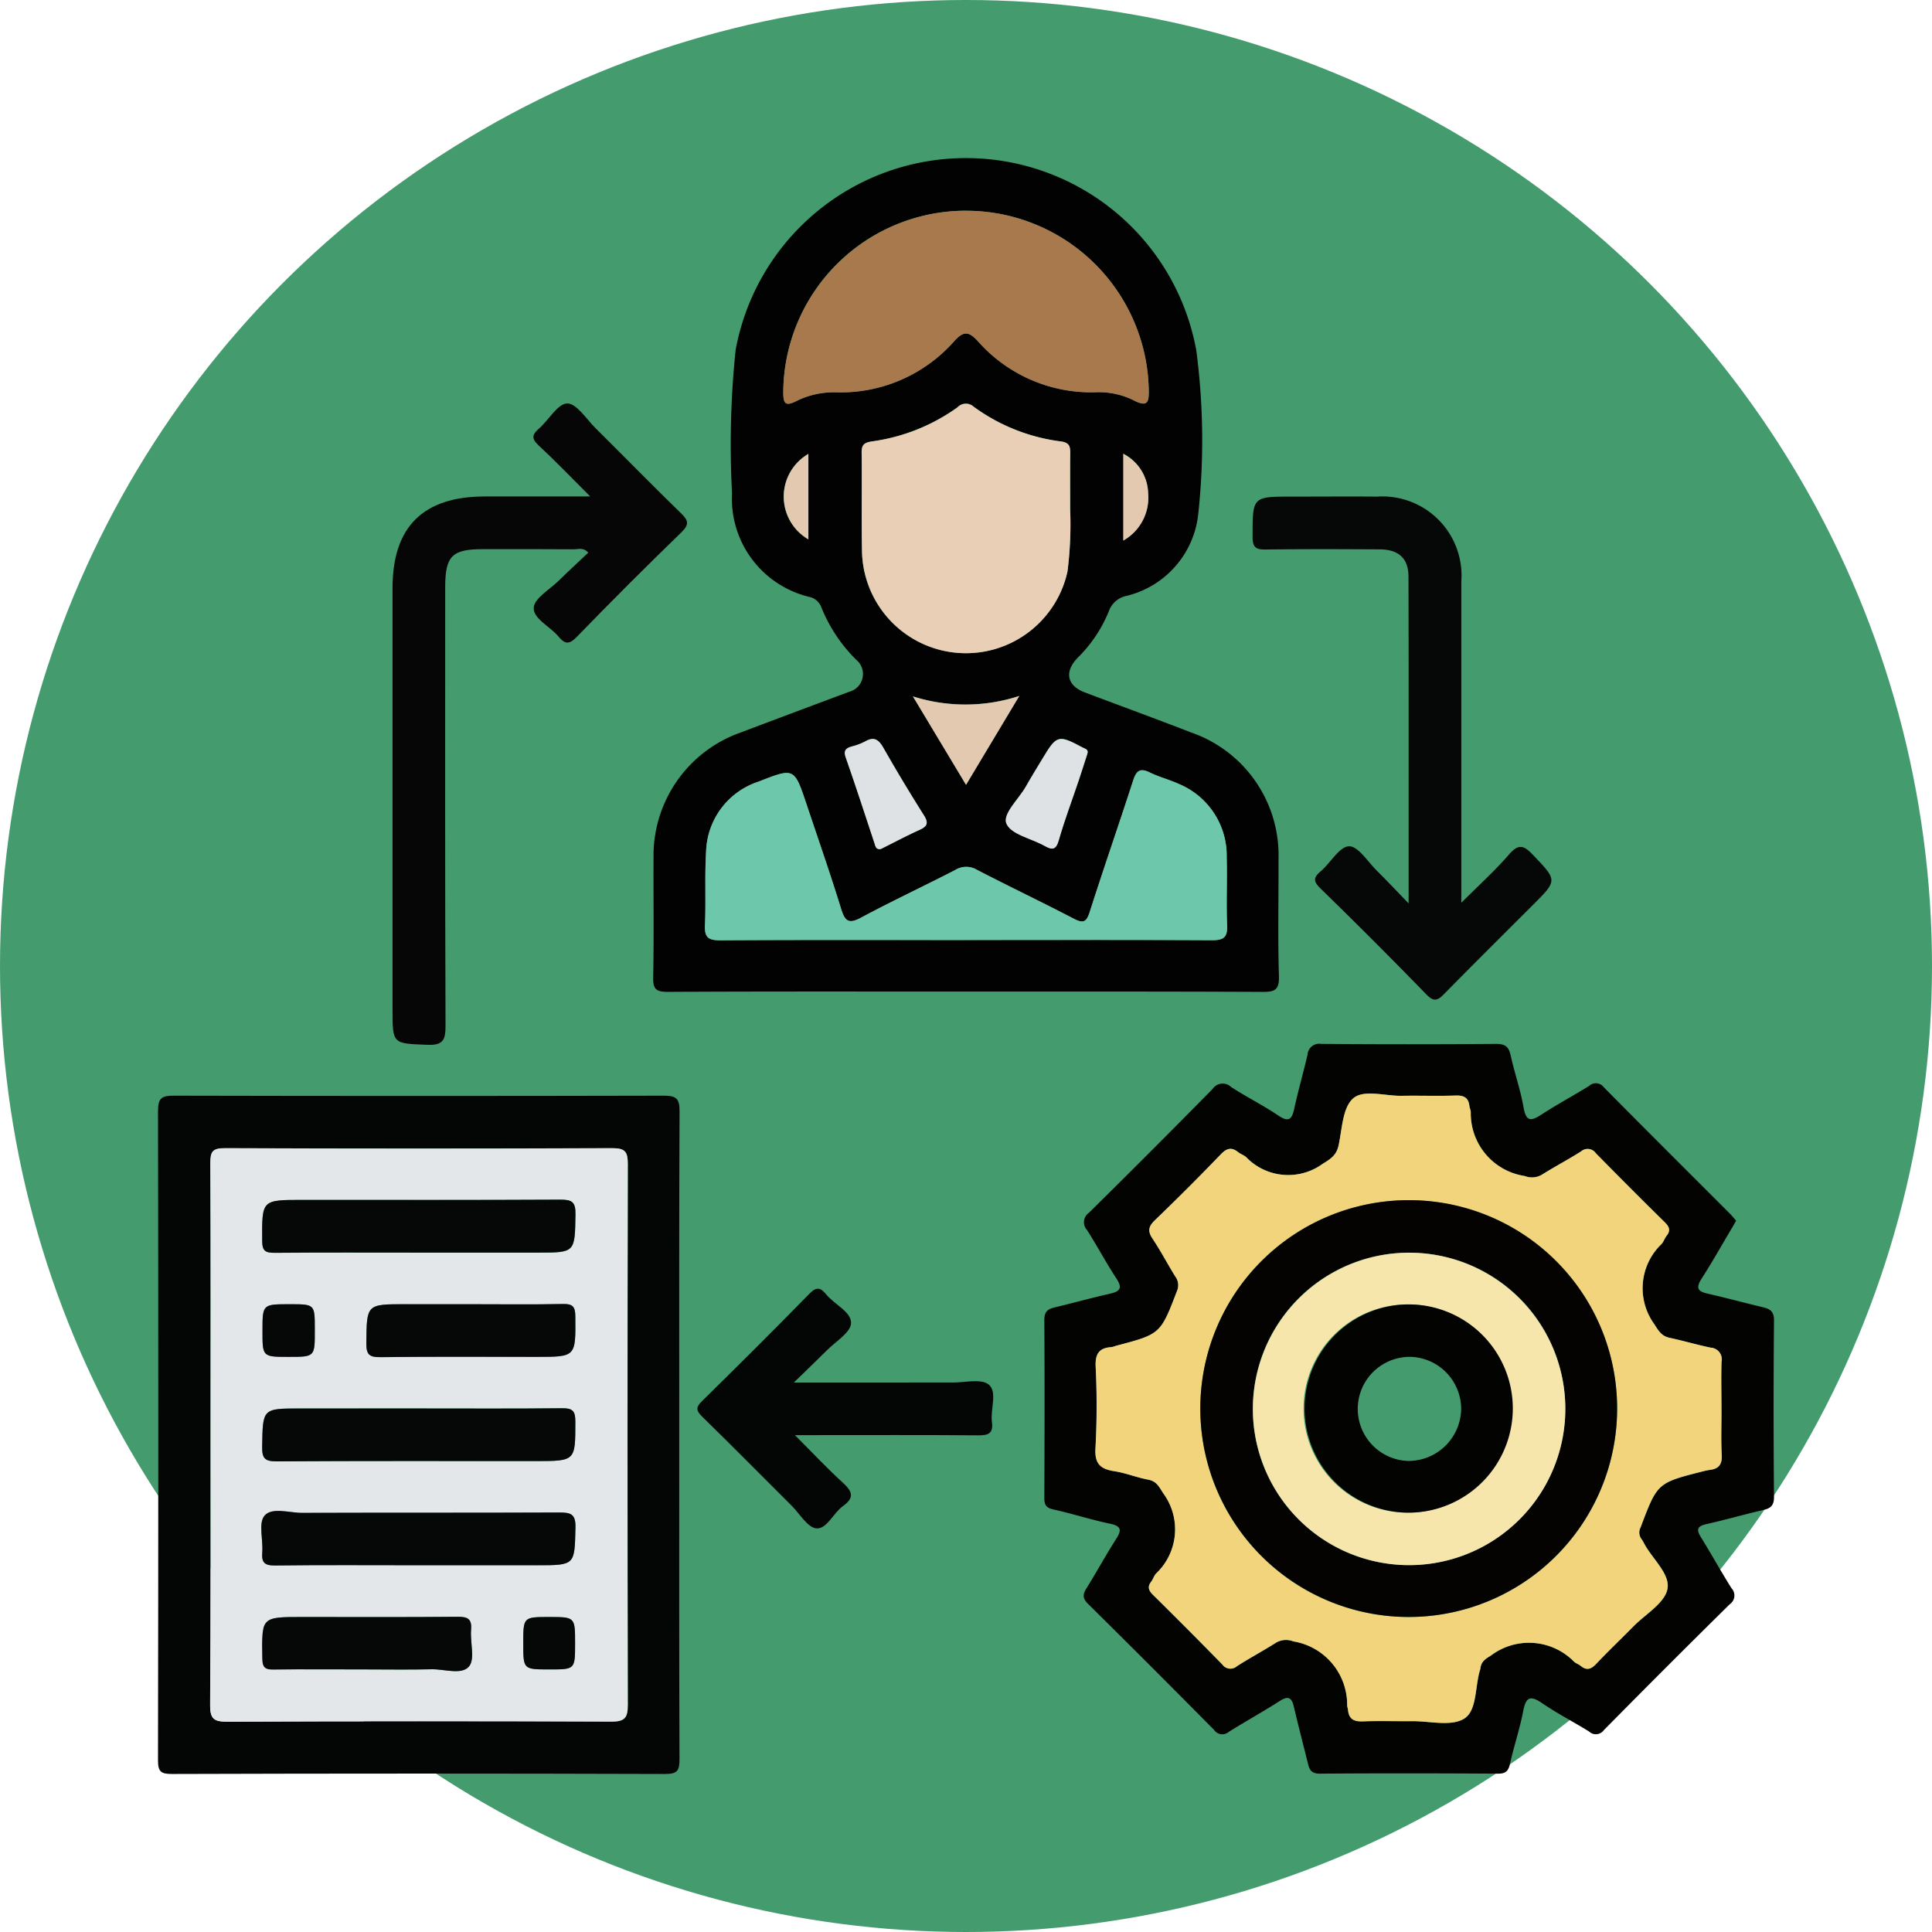 <svg xmlns="http://www.w3.org/2000/svg" width="92" height="92" viewBox="0 0 92 92">
  <g id="Grupo_978942" data-name="Grupo 978942" transform="translate(-743.379 -963.556)">
    <g id="Grupo_963195" data-name="Grupo 963195" transform="translate(308.379 -3377.444)">
      <circle id="Elipse_7706" data-name="Elipse 7706" cx="46" cy="46" r="46" transform="translate(435 4341)" fill="#449c6e"/>
      <g id="Grupo_980590" data-name="Grupo 980590" transform="translate(76.673 3722.018)">
        <path id="Trazado_640377" data-name="Trazado 640377" d="M459.067,666.2c-4.73,0-9.461-.011-14.191.014-.562,0-.705-.132-.694-.694.039-1.9.007-3.8.017-5.706a6.213,6.213,0,0,1,4.127-5.943q2.589-.977,5.181-1.944a.876.876,0,0,0,.338-1.532,7.377,7.377,0,0,1-1.649-2.478.784.784,0,0,0-.574-.51,4.808,4.808,0,0,1-3.686-4.935,43.8,43.8,0,0,1,.171-6.82,11.149,11.149,0,0,1,21.938.022,32.747,32.747,0,0,1,.1,7.715,4.5,4.5,0,0,1-3.412,3.966,1.128,1.128,0,0,0-.846.716A6.582,6.582,0,0,1,464.4,650.3c-.654.679-.517,1.332.342,1.656,1.68.634,3.366,1.25,5.041,1.9a6.19,6.19,0,0,1,4.177,6.058c.007,1.852-.035,3.705.02,5.556.02.671-.213.748-.8.745C468.477,666.193,463.772,666.2,459.067,666.2Zm.012-2.458c3.9,0,7.808-.011,11.711.013.557,0,.744-.138.721-.709-.044-1.074.011-2.152-.02-3.228a3.7,3.7,0,0,0-2.268-3.5c-.453-.209-.946-.331-1.393-.55-.462-.227-.642-.087-.791.373-.677,2.091-1.4,4.167-2.068,6.26-.155.485-.3.57-.761.33-1.529-.8-3.087-1.536-4.616-2.331a.991.991,0,0,0-1.032.012c-1.486.768-3,1.475-4.478,2.266-.595.32-.771.176-.955-.419-.514-1.67-1.091-3.321-1.646-4.979-.583-1.743-.585-1.743-2.274-1.081a3.618,3.618,0,0,0-2.508,3.325c-.072,1.172,0,2.352-.055,3.526-.024.57.163.712.72.709C451.271,663.734,455.175,663.746,459.079,663.746Zm.028-34.728a8.7,8.7,0,0,0-8.731,8.644c0,.515.084.693.613.424a4.006,4.006,0,0,1,1.887-.421,7.212,7.212,0,0,0,5.659-2.457c.436-.476.685-.436,1.1.015a7.193,7.193,0,0,0,5.591,2.44,3.754,3.754,0,0,1,1.82.375c.719.381.747.05.732-.548A8.7,8.7,0,0,0,459.106,629.018Zm4.932,14.212c0-1-.008-1.824,0-2.65,0-.334-.028-.52-.457-.577a8.946,8.946,0,0,1-4.135-1.647.551.551,0,0,0-.779.027A9.1,9.1,0,0,1,454.6,640c-.378.056-.5.162-.493.545.021,1.577-.015,3.155.018,4.732a4.95,4.95,0,0,0,9.782.924A17.825,17.825,0,0,0,464.038,643.23Zm-9.013,16.18c.611-.3,1.206-.622,1.82-.9.375-.167.47-.32.226-.705q-1-1.581-1.928-3.211c-.226-.4-.448-.553-.876-.3a2.845,2.845,0,0,1-.629.235c-.279.083-.405.19-.287.527.471,1.341.909,2.693,1.356,4.043C454.763,659.266,454.781,659.457,455.026,659.411Zm9.83-4.533c.068-.213-.1-.231-.231-.3-1.145-.613-1.227-.594-1.889.507-.27.449-.548.894-.805,1.351-.34.6-1.129,1.308-.926,1.773.225.516,1.185.7,1.812,1.054.357.2.542.213.678-.263.274-.958.628-1.893.945-2.838C464.582,655.734,464.717,655.305,464.855,654.878Zm-5.775,1.478,2.535-4.231a8.251,8.251,0,0,1-5.065.021Zm-7.513-11.691V640.6A2.351,2.351,0,0,0,451.567,644.665Zm15,.059a2.345,2.345,0,0,0,1.182-2.25,2.176,2.176,0,0,0-1.182-1.881Z" transform="translate(-54.751)" fill="#020202"/>
        <path id="Trazado_640378" data-name="Trazado 640378" d="M538.982,775.061c-.083.147-.154.277-.23.4-.472.795-.924,1.6-1.424,2.378-.286.445-.151.6.307.7.877.2,1.744.436,2.618.644.343.082.536.194.532.628q-.038,4.206,0,8.412c0,.432-.183.541-.535.623-.9.21-1.788.464-2.689.667-.416.094-.489.246-.263.61.5.807.96,1.638,1.464,2.443a.5.5,0,0,1-.08.757q-3.022,2.979-6,6a.466.466,0,0,1-.7.067c-.742-.462-1.525-.861-2.244-1.355-.6-.412-.776-.24-.9.4-.161.832-.434,1.641-.619,2.469-.077.345-.188.493-.574.491-2.829-.017-5.658-.022-8.487,0-.421,0-.5-.205-.571-.5-.223-.9-.456-1.791-.667-2.69-.1-.426-.259-.533-.661-.276-.8.511-1.63.972-2.436,1.474a.469.469,0,0,1-.7-.09q-2.983-3.018-6-6c-.283-.279-.251-.468-.066-.764.477-.762.905-1.555,1.39-2.312.27-.422.288-.626-.283-.745-.9-.188-1.785-.476-2.686-.676-.339-.075-.44-.2-.439-.542.012-2.829.017-5.659,0-8.488,0-.394.163-.514.487-.592.874-.21,1.741-.451,2.617-.649.475-.107.646-.248.328-.73-.495-.75-.913-1.55-1.4-2.308a.544.544,0,0,1,.09-.819q2.969-2.926,5.893-5.9a.576.576,0,0,1,.881-.09c.732.476,1.521.866,2.244,1.356.528.358.656.153.766-.35.186-.853.43-1.694.628-2.546a.556.556,0,0,1,.649-.514q4.168.033,8.337,0c.449,0,.6.153.688.557.184.828.468,1.637.613,2.471.125.72.39.637.873.323.733-.476,1.505-.889,2.248-1.35a.471.471,0,0,1,.7.064c2.007,2.03,4.03,4.043,6.047,6.062C538.811,774.862,538.888,774.957,538.982,775.061Zm-.7,9.049c0-.776-.02-1.552.008-2.327a.556.556,0,0,0-.511-.672c-.66-.136-1.307-.33-1.966-.471-.381-.082-.524-.329-.721-.644a2.911,2.911,0,0,1,.346-3.826c.1-.11.14-.268.233-.383.2-.248.138-.429-.076-.641q-1.657-1.634-3.289-3.293a.474.474,0,0,0-.7-.092c-.61.39-1.255.725-1.867,1.112a.941.941,0,0,1-.822.063,3.017,3.017,0,0,1-2.568-3.047c-.005-.1-.055-.193-.066-.291-.045-.406-.274-.508-.664-.494-.85.03-1.7,0-2.552.013-.8.016-1.815-.325-2.323.127s-.52,1.46-.69,2.239c-.1.469-.382.644-.769.881a2.78,2.78,0,0,1-3.632-.327c-.111-.1-.265-.144-.381-.237-.316-.252-.545-.185-.823.1q-1.539,1.592-3.132,3.132c-.308.3-.369.516-.124.883.388.581.713,1.2,1.082,1.8a.694.694,0,0,1,.088.69c-.79,2.057-.784,2.059-2.907,2.616a1.21,1.21,0,0,1-.215.063c-.581.035-.778.311-.755.911a37.65,37.65,0,0,1-.008,3.9c-.049.757.247,1,.909,1.1.54.086,1.058.3,1.6.4.4.074.518.337.717.648a2.894,2.894,0,0,1-.345,3.827c-.1.11-.137.269-.229.385-.2.256-.11.434.1.639q1.654,1.636,3.286,3.3a.472.472,0,0,0,.7.084c.61-.391,1.25-.734,1.862-1.121a.94.94,0,0,1,.822-.06,3.057,3.057,0,0,1,2.564,3.051c.005.074.034.147.041.221.042.445.3.554.718.537.775-.031,1.552,0,2.327-.01.848-.008,1.882.263,2.493-.126s.5-1.542.756-2.343a.43.43,0,0,0,.013-.074c.043-.3.234-.423.494-.58a3.006,3.006,0,0,1,3.96.289c.09.083.222.12.317.2.3.25.511.147.756-.112.566-.6,1.166-1.17,1.746-1.758s1.5-1.114,1.629-1.791c.14-.726-.739-1.445-1.125-2.194a1.538,1.538,0,0,0-.117-.191.517.517,0,0,1-.036-.548c.8-2.115.79-2.117,2.954-2.665a3.269,3.269,0,0,1,.367-.076c.425-.057.566-.285.543-.716C538.259,785.513,538.286,784.811,538.286,784.11Z" transform="translate(-97.982 -97.953)" fill="#030302"/>
        <path id="Trazado_640379" data-name="Trazado 640379" d="M390.672,791c0,5.131-.008,10.261.012,15.391,0,.53-.081.711-.675.709q-11.749-.037-23.5,0c-.517,0-.659-.112-.658-.647q.027-15.466,0-30.932c0-.616.188-.722.751-.721q11.674.027,23.348,0c.593,0,.74.153.737.74C390.662,780.686,390.672,785.842,390.672,791Zm-22.318-.074c0,4.3.015,8.609-.016,12.913,0,.643.188.772.8.77q9.159-.034,18.318,0c.64,0,.772-.2.771-.8q-.03-12.876,0-25.752c0-.567-.111-.758-.726-.755q-9.234.038-18.468,0c-.585,0-.688.169-.686.711C368.364,782.314,368.354,786.618,368.354,790.923Z" transform="translate(0 -103.643)" fill="#040505"/>
        <path id="Trazado_640380" data-name="Trazado 640380" d="M412.361,669.744c-.9-.9-1.656-1.689-2.454-2.429-.345-.32-.322-.508.013-.8.47-.408.9-1.2,1.349-1.2s.915.749,1.357,1.187c1.35,1.34,2.68,2.7,4.043,4.025.349.34.446.53.036.926q-2.534,2.455-4.991,4.989c-.367.378-.572.323-.865-.031-.4-.478-1.2-.841-1.176-1.365.022-.447.754-.865,1.184-1.284.463-.453.939-.891,1.415-1.341-.238-.267-.476-.158-.679-.16-1.451-.011-2.9-.007-4.354-.006s-1.781.325-1.781,1.817c0,6.957-.011,13.915.016,20.872,0,.695-.117.944-.876.913-1.647-.067-1.648-.02-1.648-1.706q0-10.023,0-20.046c0-2.913,1.458-4.359,4.394-4.36Z" transform="translate(-25.931 -27.122)" fill="#060606"/>
        <path id="Trazado_640381" data-name="Trazado 640381" d="M546.417,699.4c0-5.352.007-10.455-.007-15.559,0-.878-.475-1.3-1.385-1.3-1.8-.01-3.6-.017-5.4.007-.464.006-.639-.082-.638-.6,0-1.919-.02-1.919,1.873-1.919,1.351,0,2.7-.011,4.053,0a3.769,3.769,0,0,1,4.013,4.054c0,5.027,0,10.054,0,15.287.836-.835,1.6-1.524,2.271-2.3.457-.526.709-.435,1.143.021,1.16,1.219,1.182,1.2-.022,2.4-1.4,1.4-2.8,2.787-4.187,4.2-.312.319-.494.43-.871.042q-2.485-2.557-5.04-5.044c-.328-.322-.359-.5,0-.809.477-.4.894-1.182,1.358-1.2.435-.014.9.746,1.344,1.18C545.379,698.313,545.818,698.78,546.417,699.4Z" transform="translate(-121.013 -37.399)" fill="#060707"/>
        <path id="Trazado_640382" data-name="Trazado 640382" d="M455.776,809.835h5.442c.7,0,1.4-.006,2.1,0,.6.006,1.384-.2,1.74.1.421.355.066,1.174.149,1.784.078.576-.207.635-.689.631-2.578-.021-5.156-.01-7.734-.01h-.959c.833.834,1.519,1.568,2.258,2.243.448.409.626.711.03,1.136-.46.328-.764,1.1-1.263,1.062-.422-.034-.795-.7-1.184-1.084-1.418-1.414-2.825-2.838-4.257-4.237-.3-.291-.306-.451,0-.747,1.714-1.684,3.418-3.378,5.1-5.1.35-.359.539-.3.813.033.391.481,1.2.831,1.177,1.365-.022.45-.74.873-1.161,1.3C456.872,808.776,456.4,809.225,455.776,809.835Z" transform="translate(-59.645 -125.019)" fill="#040505"/>
        <path id="Trazado_640383" data-name="Trazado 640383" d="M464.8,731.429c-3.9,0-7.808-.011-11.711.013-.558,0-.744-.138-.72-.709.05-1.174-.017-2.354.055-3.526a3.618,3.618,0,0,1,2.508-3.325c1.69-.662,1.691-.662,2.274,1.081.555,1.658,1.131,3.309,1.646,4.979.183.595.36.738.955.419,1.473-.791,2.992-1.5,4.478-2.266a.991.991,0,0,1,1.032-.012c1.53.794,3.088,1.534,4.616,2.331.46.24.606.155.761-.33.668-2.093,1.391-4.169,2.068-6.26.149-.461.329-.6.791-.373.446.219.94.341,1.393.55a3.7,3.7,0,0,1,2.268,3.5c.03,1.075-.024,2.153.02,3.228.023.571-.163.712-.721.709C472.608,731.418,468.7,731.429,464.8,731.429Z" transform="translate(-60.472 -67.684)" fill="#6dc7ab"/>
        <path id="Trazado_640384" data-name="Trazado 640384" d="M473.49,634.841a8.7,8.7,0,0,1,8.674,8.472c.015.6-.014.929-.732.548a3.753,3.753,0,0,0-1.82-.375,7.193,7.193,0,0,1-5.591-2.44c-.417-.451-.666-.491-1.1-.015a7.212,7.212,0,0,1-5.659,2.457,4,4,0,0,0-1.887.421c-.53.269-.614.091-.614-.424A8.7,8.7,0,0,1,473.49,634.841Z" transform="translate(-69.134 -5.823)" fill="#a8794d"/>
        <path id="Trazado_640385" data-name="Trazado 640385" d="M487.093,670.388a17.831,17.831,0,0,1-.128,2.972,4.95,4.95,0,0,1-9.782-.924c-.033-1.577,0-3.155-.018-4.732-.005-.383.115-.489.493-.545a9.1,9.1,0,0,0,4.068-1.62.551.551,0,0,1,.779-.027,8.945,8.945,0,0,0,4.135,1.647c.428.057.461.244.457.577C487.086,668.563,487.093,669.39,487.093,670.388Z" transform="translate(-77.806 -27.157)" fill="#e9cfb5"/>
        <path id="Trazado_640386" data-name="Trazado 640386" d="M476.216,723.643c-.245.047-.263-.144-.318-.311-.447-1.35-.886-2.7-1.356-4.043-.118-.337.008-.444.287-.527a2.845,2.845,0,0,0,.629-.235c.428-.25.65-.094.876.3q.927,1.627,1.928,3.211c.244.385.15.538-.226.705C477.422,723.021,476.827,723.339,476.216,723.643Z" transform="translate(-75.941 -64.233)" fill="#dfe2e5"/>
        <path id="Trazado_640387" data-name="Trazado 640387" d="M503.841,719.106c-.138.427-.273.856-.416,1.281-.317.946-.671,1.881-.945,2.838-.136.475-.321.462-.678.263-.628-.351-1.587-.538-1.812-1.054-.2-.465.586-1.169.926-1.773.257-.457.535-.9.805-1.351.662-1.1.744-1.12,1.889-.507C503.742,718.874,503.909,718.892,503.841,719.106Z" transform="translate(-93.736 -64.227)" fill="#dfe2e5"/>
        <path id="Trazado_640388" data-name="Trazado 640388" d="M487.8,715.831l-2.529-4.211a8.251,8.251,0,0,0,5.065-.021Z" transform="translate(-83.472 -59.475)" fill="#e2c9b0"/>
        <path id="Trazado_640389" data-name="Trazado 640389" d="M466,677.37a2.351,2.351,0,0,1,0-4.069Z" transform="translate(-69.178 -32.705)" fill="#e2c9b0"/>
        <path id="Trazado_640390" data-name="Trazado 640390" d="M518.555,677.421V673.29a2.176,2.176,0,0,1,1.182,1.881A2.345,2.345,0,0,1,518.555,677.421Z" transform="translate(-106.736 -32.698)" fill="#e2c9b0"/>
        <path id="Trazado_640391" data-name="Trazado 640391" d="M543.951,789.588c0,.7-.027,1.4.01,2.1.023.431-.117.66-.543.716a3.266,3.266,0,0,0-.367.076c-2.164.547-2.158.55-2.954,2.665a.517.517,0,0,0,.036.548,1.538,1.538,0,0,1,.117.191c.386.749,1.265,1.468,1.125,2.194-.131.677-1.05,1.2-1.629,1.791s-1.179,1.157-1.746,1.758c-.244.259-.456.362-.756.112-.1-.079-.226-.116-.317-.2a3.006,3.006,0,0,0-3.96-.289c-.26.157-.451.281-.494.58a.43.43,0,0,1-.013.074c-.259.8-.135,1.947-.756,2.343s-1.644.118-2.493.126c-.775.008-1.552-.021-2.327.01-.42.017-.675-.092-.718-.537-.007-.074-.036-.147-.041-.221a3.057,3.057,0,0,0-2.564-3.051.94.94,0,0,0-.822.06c-.612.388-1.252.731-1.862,1.121a.472.472,0,0,1-.7-.084q-1.627-1.664-3.286-3.3c-.206-.2-.3-.383-.1-.639.092-.116.132-.275.229-.385a2.894,2.894,0,0,0,.345-3.827c-.2-.31-.313-.573-.717-.648-.539-.1-1.057-.315-1.6-.4-.662-.1-.958-.344-.909-1.1a37.667,37.667,0,0,0,.008-3.9c-.023-.6.174-.876.755-.911a1.21,1.21,0,0,0,.215-.063c2.124-.557,2.117-.559,2.907-2.616a.694.694,0,0,0-.088-.69c-.368-.595-.693-1.217-1.082-1.8-.245-.367-.184-.586.124-.883q1.6-1.535,3.132-3.132c.278-.287.507-.355.823-.1.116.093.27.139.381.237a2.78,2.78,0,0,0,3.632.327c.387-.237.667-.412.769-.881.17-.779.189-1.794.69-2.239s1.528-.111,2.323-.127c.85-.017,1.7.017,2.552-.013.39-.013.619.088.664.494.011.1.061.193.066.291a3.018,3.018,0,0,0,2.568,3.047.941.941,0,0,0,.822-.063c.612-.387,1.257-.722,1.867-1.112a.474.474,0,0,1,.7.092q1.63,1.661,3.289,3.293c.215.212.277.393.076.641-.093.115-.136.273-.233.383a2.911,2.911,0,0,0-.346,3.826c.2.315.341.562.721.644.659.141,1.306.335,1.966.471a.556.556,0,0,1,.511.672C543.931,788.036,543.951,788.812,543.951,789.588Zm-4.971-.125a9.924,9.924,0,1,0-9.883,9.952A9.936,9.936,0,0,0,538.981,789.464Z" transform="translate(-103.648 -103.431)" fill="#f2d47d"/>
        <path id="Trazado_640392" data-name="Trazado 640392" d="M374.13,796.746c0-4.3.01-8.609-.013-12.913,0-.541.1-.713.686-.711q9.234.037,18.468,0c.615,0,.728.188.726.755q-.026,12.876,0,25.752c0,.605-.131.8-.771.8q-9.159-.037-18.318,0c-.607,0-.8-.127-.8-.77C374.145,805.355,374.13,801.05,374.13,796.746Zm9.88-8.646h5.7c1.8,0,1.769,0,1.8-1.835.009-.586-.177-.69-.717-.687-4.1.023-8.2.012-12.294.012-1.94,0-1.92,0-1.906,1.955,0,.489.165.567.6.564C379.462,788.089,381.736,788.1,384.01,788.1Zm.031,7.418h-5.634c-1.817,0-1.791,0-1.821,1.824-.009.569.144.7.7.694,4.106-.026,8.213-.014,12.319-.014,1.912,0,1.893,0,1.894-1.888,0-.493-.129-.634-.625-.628C388.6,795.533,386.319,795.518,384.041,795.518Zm-.078,7.465h5.708c1.828,0,1.794,0,1.835-1.8.015-.646-.229-.714-.772-.712-4.081.019-8.162,0-12.242.018-.616,0-1.437-.284-1.793.135-.3.354-.058,1.15-.107,1.745-.04.485.11.631.61.625C379.456,802.967,381.71,802.983,383.963,802.983Zm2.6-12.429h-3.154c-1.864,0-1.842,0-1.859,1.861-.005.527.133.666.661.66,2.478-.029,4.956-.013,7.434-.013,1.89,0,1.875,0,1.856-1.925,0-.452-.109-.6-.583-.593C389.466,790.574,388.014,790.554,386.562,790.554Zm-5.07,17.39c1.051,0,2.1.019,3.153-.007.615-.015,1.433.284,1.787-.132.3-.352.054-1.146.1-1.74.042-.5-.126-.633-.62-.628-2.477.024-4.955.011-7.432.011-1.94,0-1.925,0-1.894,1.971.007.431.131.541.548.534C378.589,807.93,380.04,807.944,381.492,807.944Zm-3.64-14.883c1.245,0,1.245,0,1.245-1.259v-.075c0-1.173,0-1.173-1.191-1.173-1.3,0-1.3,0-1.3,1.269C376.6,793.061,376.6,793.061,377.852,793.061Zm12.407,14.883c1.229,0,1.229,0,1.229-1.241s0-1.254-1.234-1.254-1.234,0-1.234,1.259C389.021,807.944,389.021,807.944,390.259,807.944Z" transform="translate(-5.777 -109.466)" fill="#e4e7ea"/>
        <path id="Trazado_640393" data-name="Trazado 640393" d="M550.577,801.241a9.924,9.924,0,1,1-9.946-9.9A9.907,9.907,0,0,1,550.577,801.241Zm-9.87-7.4a7.439,7.439,0,1,0,7.4,7.473A7.415,7.415,0,0,0,540.707,793.844Z" transform="translate(-115.244 -115.209)" fill="#040302"/>
        <path id="Trazado_640394" data-name="Trazado 640394" d="M389.746,793.8c-2.274,0-4.548-.011-6.821.009-.436,0-.6-.075-.6-.564-.014-1.955-.034-1.955,1.906-1.955,4.1,0,8.2.01,12.294-.012.539,0,.726.1.717.687-.028,1.834,0,1.835-1.8,1.835Z" transform="translate(-11.513 -115.171)" fill="#060707"/>
        <path id="Trazado_640395" data-name="Trazado 640395" d="M389.779,824.274c2.279,0,4.557.014,6.836-.011.5-.005.625.135.625.628,0,1.888.017,1.888-1.894,1.888-4.106,0-8.213-.012-12.319.014-.557,0-.711-.125-.7-.694.03-1.824,0-1.824,1.821-1.824Z" transform="translate(-11.515 -138.222)" fill="#060707"/>
        <path id="Trazado_640396" data-name="Trazado 640396" d="M389.609,843.094c-2.253,0-4.507-.016-6.76.012-.5.006-.65-.14-.61-.625.049-.6-.194-1.391.107-1.745.356-.419,1.176-.133,1.793-.135,4.081-.014,8.162,0,12.242-.018.542,0,.787.066.772.712-.042,1.8-.007,1.8-1.835,1.8Z" transform="translate(-11.423 -149.577)" fill="#060707"/>
        <path id="Trazado_640397" data-name="Trazado 640397" d="M403.823,807.784c1.452,0,2.9.02,4.355-.011.474-.01.578.141.583.593.018,1.925.034,1.925-1.856,1.925-2.478,0-4.956-.017-7.434.013-.528.006-.666-.132-.661-.66.017-1.86,0-1.861,1.859-1.861Z" transform="translate(-23.038 -126.696)" fill="#060707"/>
        <path id="Trazado_640398" data-name="Trazado 640398" d="M387.223,859.758c-1.452,0-2.9-.014-4.354.009-.417.007-.541-.1-.548-.534-.031-1.971-.046-1.971,1.894-1.971,2.478,0,4.955.013,7.432-.011.494,0,.663.13.62.628-.051.594.2,1.389-.1,1.74-.355.416-1.172.116-1.787.132C389.325,859.777,388.273,859.758,387.223,859.758Z" transform="translate(-11.507 -161.28)" fill="#060707"/>
        <path id="Trazado_640399" data-name="Trazado 640399" d="M383.626,810.318c-1.25,0-1.25,0-1.25-1.238,0-1.269,0-1.269,1.3-1.269,1.191,0,1.191,0,1.191,1.173v.075C384.872,810.318,384.872,810.318,383.626,810.318Z" transform="translate(-11.551 -126.723)" fill="#060707"/>
        <path id="Trazado_640400" data-name="Trazado 640400" d="M424.868,859.785c-1.238,0-1.238,0-1.238-1.237,0-1.259,0-1.259,1.234-1.259s1.234,0,1.234,1.254S426.1,859.785,424.868,859.785Z" transform="translate(-40.386 -161.307)" fill="#060707"/>
        <path id="Trazado_640401" data-name="Trazado 640401" d="M546.522,799.664a7.439,7.439,0,1,1-7.474,7.388A7.448,7.448,0,0,1,546.522,799.664Zm-.01,12.377a4.958,4.958,0,0,0-.067-9.915,4.958,4.958,0,1,0,.067,9.915Z" transform="translate(-121.059 -121.029)" fill="#f7e6ac"/>
        <path id="Trazado_640402" data-name="Trazado 640402" d="M552.227,817.757a4.958,4.958,0,1,1,4.913-4.981A4.967,4.967,0,0,1,552.227,817.757Zm-.005-7.419a2.479,2.479,0,0,0-.056,4.957,2.513,2.513,0,0,0,2.514-2.456A2.485,2.485,0,0,0,552.222,810.337Z" transform="translate(-126.774 -126.744)" fill="#030302"/>
      </g>
    </g>
  </g>
</svg>
